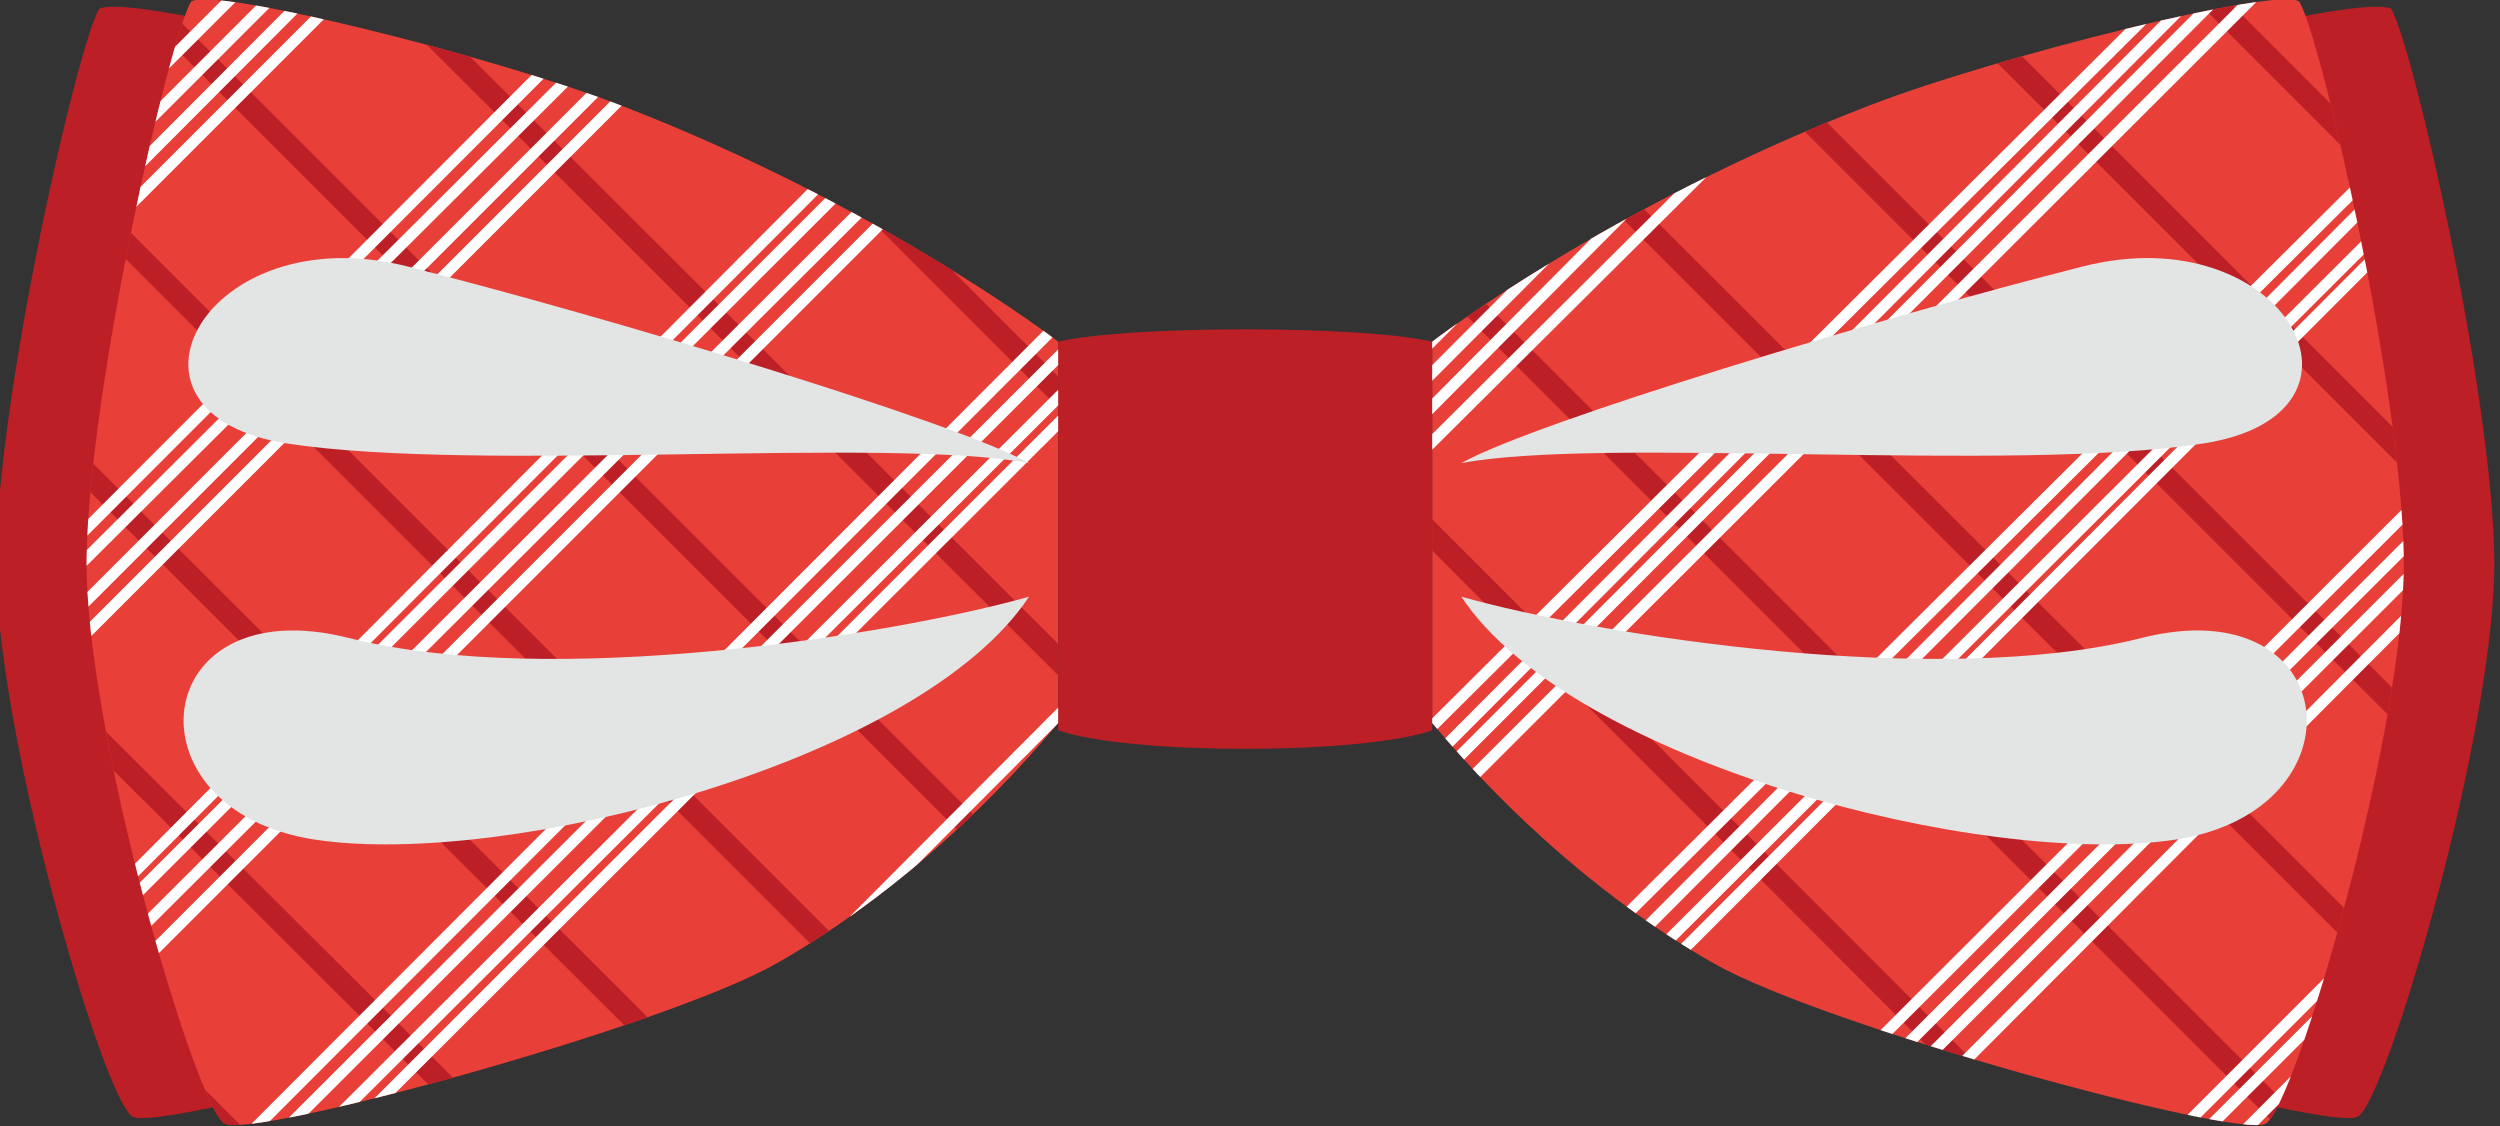 <?xml version="1.0" encoding="UTF-8" standalone="no"?>
<!-- Created with Inkscape (http://www.inkscape.org/) -->

<svg
   xmlns:dc="http://purl.org/dc/elements/1.1/"
   xmlns:cc="http://creativecommons.org/ns#"
   xmlns:rdf="http://www.w3.org/1999/02/22-rdf-syntax-ns#"
   xmlns:svg="http://www.w3.org/2000/svg"
   xmlns="http://www.w3.org/2000/svg"
   xmlns:xlink="http://www.w3.org/1999/xlink"
   xmlns:sodipodi="http://sodipodi.sourceforge.net/DTD/sodipodi-0.dtd"
   xmlns:inkscape="http://www.inkscape.org/namespaces/inkscape"
   width="194.467"
   height="87.623"
   viewBox="0 0 51.453 23.184"
   version="1.1"
   id="svg1161"
   inkscape:version="0.92.4 (5da689c313, 2019-01-14)"
   sodipodi:docname="2.svg">
  <rect x="0" y="0" width="51.453" height="23.184" fill="#333333" stroke="none"/>
  <defs
     id="defs1155">
    <clipPath
       id="SVGID_2_">
      <use
         height="100%"
         width="100%"
         y="0"
         x="0"
         style="overflow:visible"
         xlink:href="#SVGID_1_"
         overflow="visible"
         id="use15" />
    </clipPath>
    <clipPath
       id="SVGID_4_">
      <use
         height="100%"
         width="100%"
         y="0"
         x="0"
         style="overflow:visible"
         xlink:href="#SVGID_3_"
         overflow="visible"
         id="use91" />
    </clipPath>
    <clipPath
       id="SVGID_6_">
      <use
         height="100%"
         width="100%"
         y="0"
         x="0"
         style="overflow:visible"
         xlink:href="#SVGID_5_"
         overflow="visible"
         id="use193" />
    </clipPath>
    <clipPath
       id="SVGID_8_">
      <use
         height="100%"
         width="100%"
         y="0"
         x="0"
         style="overflow:visible"
         xlink:href="#SVGID_7_"
         overflow="visible"
         id="use251" />
    </clipPath>
    <clipPath
       id="SVGID_10_">
      <use
         height="100%"
         width="100%"
         y="0"
         x="0"
         style="overflow:visible"
         xlink:href="#SVGID_9_"
         overflow="visible"
         id="use335" />
    </clipPath>
    <clipPath
       id="SVGID_12_">
      <use
         height="100%"
         width="100%"
         y="0"
         x="0"
         style="overflow:visible"
         xlink:href="#SVGID_11_"
         overflow="visible"
         id="use453" />
    </clipPath>
    <clipPath
       id="SVGID_14_">
      <use
         height="100%"
         width="100%"
         y="0"
         x="0"
         style="overflow:visible"
         xlink:href="#SVGID_13_"
         overflow="visible"
         id="use597" />
    </clipPath>
    <clipPath
       id="SVGID_16_">
      <use
         height="100%"
         width="100%"
         y="0"
         x="0"
         style="overflow:visible"
         xlink:href="#SVGID_15_"
         overflow="visible"
         id="use679" />
    </clipPath>
    <clipPath
       id="SVGID_18_">
      <use
         height="100%"
         width="100%"
         y="0"
         x="0"
         style="overflow:visible"
         xlink:href="#SVGID_17_"
         overflow="visible"
         id="use785" />
    </clipPath>
    <clipPath
       id="SVGID_20_">
      <use
         height="100%"
         width="100%"
         y="0"
         x="0"
         style="overflow:visible"
         xlink:href="#SVGID_19_"
         overflow="visible"
         id="use837" />
    </clipPath>
    <clipPath
       id="SVGID_22_">
      <use
         height="100%"
         width="100%"
         y="0"
         x="0"
         style="overflow:visible"
         xlink:href="#SVGID_21_"
         overflow="visible"
         id="use915" />
    </clipPath>
    <clipPath
       id="SVGID_24_">
      <use
         height="100%"
         width="100%"
         y="0"
         x="0"
         style="overflow:visible"
         xlink:href="#SVGID_23_"
         overflow="visible"
         id="use1009" />
    </clipPath>
    <clipPath
       id="SVGID_26_">
      <use
         height="100%"
         width="100%"
         y="0"
         x="0"
         style="overflow:visible"
         xlink:href="#SVGID_25_"
         overflow="visible"
         id="use1129" />
    </clipPath>
    <clipPath
       id="SVGID_28_">
      <use
         height="100%"
         width="100%"
         y="0"
         x="0"
         style="overflow:visible"
         xlink:href="#SVGID_27_"
         overflow="visible"
         id="use1177" />
    </clipPath>
    <path
       inkscape:connector-curvature="0"
       id="SVGID_1_"
       d="m 85.61,63.771 c 0,0 9.11,-7.035 22.765,-12.285 6.524,-2.508 21.116,-6.162 22.188,-5.343 1.133,1.889 5.288,20.02 5.415,28.834 0.125,8.814 -5.667,28.584 -7.177,29.34 -1.511,0.754 -22.784,-5.016 -28.585,-8.31 C 94.676,92.859 89.593,88.308 85.611,83.54 85.61,80.015 85.61,63.771 85.61,63.771 Z" />
    <path
       inkscape:connector-curvature="0"
       id="SVGID_3_"
       d="m 66.218,63.771 c 0,0 -9.109,-7.035 -22.765,-12.285 -6.523,-2.508 -21.116,-6.162 -22.186,-5.343 -1.133,1.889 -5.288,20.021 -5.414,28.836 -0.127,8.812 5.666,28.582 7.176,29.338 1.511,0.754 22.782,-5.016 28.583,-8.31 5.54,-3.148 10.624,-7.699 14.605,-12.467 0.001,-3.525 0.001,-19.769 0.001,-19.769 z" />
    <path
       inkscape:connector-curvature="0"
       id="SVGID_5_"
       d="m 216.268,64.571 c 0,0 -9.109,-7.034 -22.765,-12.285 -6.523,-2.509 -21.116,-6.162 -22.187,-5.343 -1.133,1.889 -5.288,20.021 -5.414,28.835 -0.127,8.814 5.666,28.583 7.176,29.339 1.511,0.755 22.782,-5.014 28.583,-8.311 5.54,-3.147 10.624,-7.697 14.605,-12.465 0.002,-3.527 0.002,-19.77 0.002,-19.77 z" />
    <path
       inkscape:connector-curvature="0"
       id="SVGID_7_"
       d="m 235.66,64.57 c 0,0 9.11,-7.034 22.765,-12.285 6.524,-2.509 21.116,-6.162 22.188,-5.343 1.133,1.888 5.288,20.021 5.415,28.835 0.125,8.814 -5.667,28.583 -7.177,29.339 -1.511,0.755 -22.784,-5.014 -28.585,-8.311 -5.54,-3.148 -10.623,-7.697 -14.605,-12.466 C 235.66,80.814 235.66,64.57 235.66,64.57 Z" />
    <path
       inkscape:connector-curvature="0"
       id="SVGID_9_"
       d="m 365.769,66.058 c 0,0 -9.111,-7.032 -22.767,-12.284 -6.523,-2.508 -21.116,-6.161 -22.186,-5.343 -1.133,1.89 -5.289,20.021 -5.415,28.835 -0.126,8.814 5.667,28.583 7.178,29.338 1.51,0.757 22.782,-5.013 28.583,-8.31 5.54,-3.148 10.624,-7.696 14.606,-12.465 0.001,-3.526 0.001,-19.771 0.001,-19.771 z" />
    <path
       inkscape:connector-curvature="0"
       id="SVGID_11_"
       d="m 385.16,66.058 c 0,0 9.111,-7.034 22.766,-12.284 6.524,-2.508 21.116,-6.161 22.187,-5.343 1.133,1.89 5.288,20.021 5.416,28.835 0.125,8.814 -5.667,28.583 -7.178,29.338 -1.511,0.757 -22.782,-5.014 -28.585,-8.31 -5.54,-3.148 -10.623,-7.696 -14.605,-12.465 -10e-4,-3.526 -10e-4,-19.771 -10e-4,-19.771 z" />
    <path
       inkscape:connector-curvature="0"
       id="SVGID_13_"
       d="m 515.153,66.489 c 0,0 -9.11,-7.035 -22.766,-12.286 -6.523,-2.509 -21.116,-6.162 -22.186,-5.343 -1.133,1.89 -5.289,20.021 -5.415,28.834 -0.125,8.814 5.667,28.583 7.178,29.339 1.51,0.754 22.782,-5.014 28.583,-8.311 5.539,-3.147 10.624,-7.697 14.606,-12.465 0,-3.525 0,-19.768 0,-19.768 z" />
    <path
       inkscape:connector-curvature="0"
       id="SVGID_15_"
       d="m 534.544,66.489 c 0,0 9.112,-7.035 22.766,-12.286 6.525,-2.509 21.116,-6.162 22.188,-5.343 1.133,1.888 5.287,20.021 5.415,28.834 0.125,8.814 -5.667,28.583 -7.178,29.339 -1.51,0.754 -22.782,-5.015 -28.584,-8.311 -5.54,-3.147 -10.622,-7.697 -14.606,-12.465 -10e-4,-3.525 -10e-4,-19.768 -10e-4,-19.768 z" />
    <path
       inkscape:connector-curvature="0"
       id="SVGID_17_"
       d="m 666.023,66.498 c 0,0 -9.111,-7.035 -22.766,-12.285 -6.523,-2.509 -21.116,-6.162 -22.186,-5.343 -1.133,1.888 -5.289,20.02 -5.415,28.834 -0.126,8.814 5.667,28.583 7.178,29.338 1.511,0.755 22.782,-5.014 28.583,-8.31 5.539,-3.148 10.624,-7.698 14.606,-12.465 0,-3.527 0,-19.769 0,-19.769 z" />
    <path
       inkscape:connector-curvature="0"
       id="SVGID_19_"
       d="m 685.413,66.497 c 0,0 9.111,-7.034 22.766,-12.284 6.525,-2.509 21.116,-6.162 22.188,-5.343 1.133,1.888 5.287,20.02 5.415,28.834 0.125,8.814 -5.667,28.583 -7.178,29.338 -1.51,0.755 -22.782,-5.014 -28.584,-8.31 -5.54,-3.149 -10.623,-7.698 -14.606,-12.465 -10e-4,-3.527 -10e-4,-19.77 -10e-4,-19.77 z" />
    <path
       inkscape:connector-curvature="0"
       id="SVGID_21_"
       d="m 814.768,66.498 c 0,0 -9.109,-7.035 -22.765,-12.286 -6.523,-2.509 -21.116,-6.161 -22.186,-5.343 -1.133,1.888 -5.288,20.021 -5.414,28.835 -0.127,8.814 5.666,28.583 7.176,29.339 1.511,0.756 22.782,-5.014 28.583,-8.31 5.54,-3.148 10.624,-7.697 14.605,-12.466 10e-4,-3.526 10e-4,-19.769 10e-4,-19.769 z" />
    <path
       inkscape:connector-curvature="0"
       id="SVGID_23_"
       d="m 834.16,66.498 c 0,0 9.11,-7.035 22.765,-12.285 6.524,-2.509 21.116,-6.162 22.188,-5.343 1.133,1.889 5.288,20.021 5.415,28.835 0.125,8.814 -5.667,28.584 -7.177,29.339 -1.511,0.756 -22.784,-5.015 -28.585,-8.31 -5.54,-3.148 -10.622,-7.697 -14.605,-12.466 -10e-4,-3.527 -10e-4,-19.77 -10e-4,-19.77 z" />
    <path
       inkscape:connector-curvature="0"
       id="SVGID_25_"
       d="m 984.75,66.772 c 0,0 9.11,-7.035 22.765,-12.285 6.524,-2.509 21.116,-6.161 22.187,-5.343 1.133,1.889 5.288,20.021 5.414,28.835 0.126,8.814 -5.666,28.584 -7.177,29.34 -1.511,0.755 -22.782,-5.015 -28.583,-8.311 -5.54,-3.148 -10.624,-7.697 -14.606,-12.466 0,-3.527 0,-19.77 0,-19.77 z" />
    <path
       inkscape:connector-curvature="0"
       id="SVGID_27_"
       d="m 965.359,66.772 c 0,0 -9.11,-7.034 -22.765,-12.285 -6.524,-2.509 -21.116,-6.162 -22.187,-5.343 -1.133,1.889 -5.289,20.021 -5.415,28.835 -0.126,8.814 5.667,28.583 7.178,29.339 1.511,0.755 22.782,-5.015 28.583,-8.311 5.54,-3.148 10.624,-7.697 14.606,-12.466 0,-3.526 0,-19.769 0,-19.769 z" />
  </defs>
  <sodipodi:namedview
     id="base"
     pagecolor="#ffffff"
     bordercolor="#666666"
     borderopacity="1.0"
     inkscape:pageopacity="0.0"
     inkscape:pageshadow="2"
     inkscape:zoom="0.98994949"
     inkscape:cx="479.68964"
     inkscape:cy="-104.81583"
     inkscape:document-units="mm"
     inkscape:current-layer="layer1"
     showgrid="false"
     units="px"
     inkscape:window-width="1920"
     inkscape:window-height="1017"
     inkscape:window-x="-8"
     inkscape:window-y="-8"
     inkscape:window-maximized="1"
     fit-margin-top="0"
     fit-margin-left="0"
     fit-margin-right="0"
     fit-margin-bottom="0" />
  <g
     inkscape:label="Layer 1"
     inkscape:groupmode="layer"
     id="layer1"
     transform="translate(-0.625,-259.934)">
    <g
       transform="matrix(0.397,0,0,0.397,-122.807,240.741)"
       id="g582">
      <g
         id="g568">
        <path
           style="fill:#bc1f25"
           inkscape:connector-curvature="0"
           d="m 360.446,66.203 c 0,0 -8.997,-6.947 -22.482,-12.133 -6.442,-2.477 -20.17,-6.017 -21.909,-5.275 -1.119,1.866 -5.222,19.77 -5.347,28.475 -0.125,8.706 5.595,28.225 7.088,28.972 1.493,0.746 22.496,-4.952 28.226,-8.206 5.471,-3.111 10.49,-7.602 14.424,-12.312 0,-3.481 0,-19.521 0,-19.521 z"
           id="path322" />
        <path
           style="fill:#e84039"
           inkscape:connector-curvature="0"
           d="m 365.769,66.058 c 0,0 -9.111,-7.032 -22.767,-12.284 -6.523,-2.508 -21.116,-6.161 -22.186,-5.343 -1.133,1.89 -5.289,20.021 -5.415,28.835 -0.126,8.814 5.667,28.583 7.178,29.338 1.51,0.757 22.782,-5.013 28.583,-8.31 5.54,-3.148 10.624,-7.696 14.606,-12.465 0.001,-3.526 0.001,-19.771 0.001,-19.771 z"
           id="path324" />
        <path
           style="fill:#bc1f25"
           inkscape:connector-curvature="0"
           d="m 390.484,66.203 c 0,0 8.997,-6.947 22.48,-12.133 6.443,-2.477 20.17,-6.017 21.91,-5.275 1.119,1.866 5.222,19.77 5.347,28.475 0.124,8.705 -5.596,28.225 -7.088,28.971 -1.491,0.747 -22.497,-4.952 -28.225,-8.206 -5.472,-3.11 -10.492,-7.603 -14.424,-12.311 0,-3.481 0,-19.521 0,-19.521 z"
           id="path326" />
        <path
           style="fill:#e84039"
           inkscape:connector-curvature="0"
           d="m 385.16,66.058 c 0,0 9.111,-7.034 22.766,-12.284 6.524,-2.508 21.116,-6.161 22.187,-5.343 1.133,1.89 5.288,20.021 5.416,28.835 0.125,8.814 -5.667,28.583 -7.178,29.338 -1.511,0.757 -22.782,-5.014 -28.585,-8.31 -5.54,-3.148 -10.623,-7.696 -14.605,-12.465 -10e-4,-3.526 -10e-4,-19.771 -10e-4,-19.771 z"
           id="path328" />
        <path
           style="fill:#bc1f25"
           inkscape:connector-curvature="0"
           d="m 365.769,66.058 c 0,2.016 0,17.126 0,20.149 3.69,1.278 15.7,1.278 19.391,-10e-4 0,-3.022 0,-18.132 0,-20.148 -3.674,-0.853 -15.717,-0.853 -19.391,0 z"
           id="path330" />
        <g
           id="g448">
          <defs
             id="defs333">
            <path
               inkscape:connector-curvature="0"
               id="path3162"
               d="m 365.769,66.058 c 0,0 -9.111,-7.032 -22.767,-12.284 -6.523,-2.508 -21.116,-6.161 -22.186,-5.343 -1.133,1.89 -5.289,20.021 -5.415,28.835 -0.126,8.814 5.667,28.583 7.178,29.338 1.51,0.757 22.782,-5.013 28.583,-8.31 5.54,-3.148 10.624,-7.696 14.606,-12.465 0.001,-3.526 0.001,-19.771 0.001,-19.771 z" />
          </defs>
          <clipPath
             id="clipPath2329">
            <use
               height="100%"
               width="100%"
               y="0"
               x="0"
               style="overflow:visible"
               xlink:href="#SVGID_9_"
               overflow="visible"
               id="use2327" />
          </clipPath>
          <g
             clip-path="url(#SVGID_10_)"
             id="g446">
            <g
               id="g374">
              <g
                 id="g372">
                <rect
                   style="fill:#bc1f25"
                   x="311.671"
                   y="71.489"
                   transform="matrix(-0.708,0.706,-0.706,-0.708,620.557,-9.51)"
                   width="1.148"
                   height="104.119"
                   id="rect338" />
                <rect
                   style="fill:#bc1f25"
                   x="318.441"
                   y="64.719"
                   transform="matrix(-0.708,0.707,-0.707,-0.708,627.295,-25.95)"
                   width="1.148"
                   height="104.118"
                   id="rect340" />
                <rect
                   style="fill:#bc1f25"
                   x="325.212"
                   y="57.948"
                   transform="matrix(-0.707,0.707,-0.707,-0.707,633.898,-42.655)"
                   width="1.148"
                   height="104.119"
                   id="rect342" />
                <rect
                   style="fill:#bc1f25"
                   x="331.982"
                   y="51.178"
                   transform="matrix(-0.706,0.708,-0.708,-0.706,640.509,-59.295)"
                   width="1.148"
                   height="104.118"
                   id="rect344" />
                <rect
                   style="fill:#bc1f25"
                   x="338.752"
                   y="44.407"
                   transform="matrix(-0.707,0.708,-0.708,-0.707,647.373,-75.451)"
                   width="1.149"
                   height="104.119"
                   id="rect346" />
                <rect
                   style="fill:#bc1f25"
                   x="345.523"
                   y="37.638"
                   transform="matrix(-0.707,0.707,-0.707,-0.707,654.256,-91.597)"
                   width="1.15"
                   height="104.118"
                   id="rect348" />
                <rect
                   style="fill:#bc1f25"
                   x="352.294"
                   y="30.867"
                   transform="matrix(-0.707,0.707,-0.707,-0.707,661.079,-107.858)"
                   width="1.148"
                   height="104.117"
                   id="rect350" />
                <rect
                   style="fill:#bc1f25"
                   x="359.063"
                   y="24.097"
                   transform="matrix(-0.707,0.708,-0.708,-0.707,667.612,-124.571)"
                   width="1.15"
                   height="104.118"
                   id="rect352" />
                <rect
                   style="fill:#bc1f25"
                   x="365.835"
                   y="17.326"
                   transform="matrix(-0.707,0.707,-0.707,-0.707,674.555,-140.651)"
                   width="1.148"
                   height="104.118"
                   id="rect354" />
                <rect
                   style="fill:#bc1f25"
                   x="372.605"
                   y="10.556"
                   transform="matrix(-0.707,0.707,-0.707,-0.707,681.332,-156.988)"
                   width="1.148"
                   height="104.117"
                   id="rect356" />
                <rect
                   style="fill:#bc1f25"
                   x="379.374"
                   y="3.786"
                   transform="matrix(-0.707,0.707,-0.707,-0.707,688.172,-173.236)"
                   width="1.149"
                   height="104.118"
                   id="rect358" />
                <rect
                   style="fill:#bc1f25"
                   x="386.146"
                   y="-2.984"
                   transform="matrix(-0.706,0.708,-0.708,-0.706,694.586,-190.047)"
                   width="1.148"
                   height="104.116"
                   id="rect360" />
                <rect
                   style="fill:#bc1f25"
                   x="392.915"
                   y="-9.755"
                   transform="matrix(-0.707,0.707,-0.707,-0.707,701.635,-206.031)"
                   width="1.15"
                   height="104.118"
                   id="rect362" />
                <rect
                   style="fill:#bc1f25"
                   x="399.686"
                   y="-16.526"
                   transform="matrix(-0.707,0.707,-0.707,-0.707,708.413,-222.367)"
                   width="1.148"
                   height="104.119"
                   id="rect364" />
                <rect
                   style="fill:#bc1f25"
                   x="406.456"
                   y="-23.296"
                   transform="matrix(-0.707,0.707,-0.707,-0.707,715.175,-238.722)"
                   width="1.15"
                   height="104.118"
                   id="rect366" />
                <rect
                   style="fill:#bc1f25"
                   x="413.227"
                   y="-30.066"
                   transform="matrix(-0.708,0.707,-0.707,-0.708,722.124,-254.867)"
                   width="1.148"
                   height="104.118"
                   id="rect368" />
                <rect
                   style="fill:#bc1f25"
                   x="419.996"
                   y="-36.838"
                   transform="matrix(-0.708,0.707,-0.707,-0.708,728.987,-271.119)"
                   width="1.149"
                   height="104.119"
                   id="rect370" />
              </g>
            </g>
            <g
               id="g384">
              <rect
                 style="fill:#ffffff"
                 x="334.494"
                 y="-45.483"
                 transform="matrix(-0.707,-0.708,0.708,-0.707,545.443,299.417)"
                 width="0.575"
                 height="164.276"
                 id="rect376" />
              <rect
                 style="fill:#ffffff"
                 x="335.352"
                 y="-44.624"
                 transform="matrix(-0.707,-0.707,0.707,-0.707,546.446,301.371)"
                 width="0.575"
                 height="164.274"
                 id="rect378" />
              <rect
                 style="fill:#ffffff"
                 x="336.209"
                 y="-43.766"
                 transform="matrix(-0.708,-0.706,0.706,-0.708,547.694,303.13)"
                 width="0.574"
                 height="164.274"
                 id="rect380" />
              <rect
                 style="fill:#ffffff"
                 x="337.066"
                 y="-42.911"
                 transform="matrix(-0.707,-0.707,0.707,-0.707,548.079,305.575)"
                 width="0.575"
                 height="164.276"
                 id="rect382" />
            </g>
            <g
               id="g394">
              <rect
                 style="fill:#ffffff"
                 x="344.454"
                 y="-35.522"
                 transform="matrix(-0.708,-0.707,0.707,-0.708,555.804,323.153)"
                 width="0.575"
                 height="164.275"
                 id="rect386" />
              <rect
                 style="fill:#ffffff"
                 x="345.313"
                 y="-34.664"
                 transform="matrix(-0.706,-0.709,0.709,-0.706,555.825,325.859)"
                 width="0.574"
                 height="164.276"
                 id="rect388" />
              <rect
                 style="fill:#ffffff"
                 x="346.17"
                 y="-33.806"
                 transform="matrix(-0.707,-0.707,0.707,-0.707,557.35,327.424)"
                 width="0.575"
                 height="164.274"
                 id="rect390" />
              <rect
                 style="fill:#ffffff"
                 x="347.027"
                 y="-32.949"
                 transform="matrix(-0.707,-0.707,0.707,-0.707,558.035,329.623)"
                 width="0.575"
                 height="164.275"
                 id="rect392" />
            </g>
            <g
               id="g404">
              <rect
                 style="fill:#ffffff"
                 x="354.415"
                 y="-25.561"
                 transform="matrix(-0.708,-0.706,0.706,-0.708,565.846,347.149)"
                 width="0.574"
                 height="164.275"
                 id="rect396" />
              <rect
                 style="fill:#ffffff"
                 x="355.272"
                 y="-24.703"
                 transform="matrix(-0.707,-0.708,0.708,-0.707,566.186,349.594)"
                 width="0.575"
                 height="164.274"
                 id="rect398" />
              <rect
                 style="fill:#ffffff"
                 x="356.131"
                 y="-23.847"
                 transform="matrix(-0.706,-0.708,0.708,-0.706,566.864,351.794)"
                 width="0.574"
                 height="164.276"
                 id="rect400" />
              <rect
                 style="fill:#ffffff"
                 x="356.987"
                 y="-22.989"
                 transform="matrix(-0.707,-0.707,0.707,-0.707,568.081,353.605)"
                 width="0.575"
                 height="164.276"
                 id="rect402" />
            </g>
            <g
               id="g414">
              <rect
                 style="fill:#ffffff"
                 x="364.376"
                 y="-15.6"
                 transform="matrix(-0.708,-0.707,0.707,-0.708,575.658,371.311)"
                 width="0.575"
                 height="164.274"
                 id="rect406" />
              <rect
                 style="fill:#ffffff"
                 x="365.234"
                 y="-14.743"
                 transform="matrix(-0.707,-0.708,0.708,-0.707,576.139,373.64)"
                 width="0.574"
                 height="164.275"
                 id="rect408" />
              <rect
                 style="fill:#ffffff"
                 x="366.09"
                 y="-13.887"
                 transform="matrix(-0.706,-0.708,0.708,-0.706,576.826,375.825)"
                 width="0.576"
                 height="164.276"
                 id="rect410" />
              <rect
                 style="fill:#ffffff"
                 x="366.949"
                 y="-13.029"
                 transform="matrix(-0.707,-0.708,0.708,-0.707,577.853,377.781)"
                 width="0.574"
                 height="164.275"
                 id="rect412" />
            </g>
            <g
               id="g424">
              <rect
                 style="fill:#ffffff"
                 x="374.335"
                 y="-5.641"
                 transform="matrix(-0.708,-0.706,0.706,-0.708,585.821,395.228)"
                 width="0.576"
                 height="164.276"
                 id="rect416" />
              <rect
                 style="fill:#ffffff"
                 x="375.195"
                 y="-4.783"
                 transform="matrix(-0.708,-0.707,0.707,-0.708,586.486,397.428)"
                 width="0.572"
                 height="164.276"
                 id="rect418" />
              <rect
                 style="fill:#ffffff"
                 x="376.05"
                 y="-3.926"
                 transform="matrix(-0.705,-0.709,0.709,-0.705,586.181,400.258)"
                 width="0.576"
                 height="164.276"
                 id="rect420" />
              <rect
                 style="fill:#ffffff"
                 x="376.909"
                 y="-3.067"
                 transform="matrix(-0.708,-0.706,0.706,-0.708,588.598,401.308)"
                 width="0.574"
                 height="164.274"
                 id="rect422" />
            </g>
            <g
               id="g434">
              <rect
                 style="fill:#ffffff"
                 x="384.296"
                 y="4.32"
                 transform="matrix(-0.707,-0.707,0.707,-0.707,595.39,419.534)"
                 width="0.575"
                 height="164.275"
                 id="rect426" />
              <rect
                 style="fill:#ffffff"
                 x="385.154"
                 y="5.178"
                 transform="matrix(-0.708,-0.706,0.706,-0.708,596.659,421.346)"
                 width="0.574"
                 height="164.275"
                 id="rect428" />
              <rect
                 style="fill:#ffffff"
                 x="386.012"
                 y="6.036"
                 transform="matrix(-0.708,-0.706,0.706,-0.708,597.499,423.428)"
                 width="0.573"
                 height="164.274"
                 id="rect430" />
              <rect
                 style="fill:#ffffff"
                 x="386.87"
                 y="6.894"
                 transform="matrix(-0.706,-0.708,0.708,-0.706,597.569,425.993)"
                 width="0.574"
                 height="164.275"
                 id="rect432" />
            </g>
            <g
               id="g444">
              <rect
                 style="fill:#ffffff"
                 x="394.257"
                 y="14.281"
                 transform="matrix(-0.707,-0.708,0.708,-0.707,605.138,443.711)"
                 width="0.575"
                 height="164.275"
                 id="rect436" />
              <rect
                 style="fill:#ffffff"
                 x="395.115"
                 y="15.138"
                 transform="matrix(-0.708,-0.706,0.706,-0.708,606.852,445.262)"
                 width="0.574"
                 height="164.275"
                 id="rect438" />
              <rect
                 style="fill:#ffffff"
                 x="395.972"
                 y="15.997"
                 transform="matrix(-0.708,-0.706,0.706,-0.708,607.475,447.476)"
                 width="0.574"
                 height="164.274"
                 id="rect440" />
              <rect
                 style="fill:#ffffff"
                 x="396.829"
                 y="16.853"
                 transform="matrix(-0.707,-0.707,0.707,-0.707,607.945,449.779)"
                 width="0.575"
                 height="164.275"
                 id="rect442" />
            </g>
          </g>
        </g>
        <g
           id="g566">
          <defs
             id="defs451">
            <path
               inkscape:connector-curvature="0"
               id="path3223"
               d="m 385.16,66.058 c 0,0 9.111,-7.034 22.766,-12.284 6.524,-2.508 21.116,-6.161 22.187,-5.343 1.133,1.89 5.288,20.021 5.416,28.835 0.125,8.814 -5.667,28.583 -7.178,29.338 -1.511,0.757 -22.782,-5.014 -28.585,-8.31 -5.54,-3.148 -10.623,-7.696 -14.605,-12.465 -10e-4,-3.526 -10e-4,-19.771 -10e-4,-19.771 z" />
          </defs>
          <clipPath
             id="clipPath2391">
            <use
               height="100%"
               width="100%"
               y="0"
               x="0"
               style="overflow:visible"
               xlink:href="#SVGID_11_"
               overflow="visible"
               id="use2389" />
          </clipPath>
          <g
             clip-path="url(#SVGID_12_)"
             id="g564">
            <g
               id="g492">
              <g
                 id="g490">
                <rect
                   style="fill:#bc1f25"
                   x="340.961"
                   y="101.936"
                   transform="matrix(-0.708,0.707,-0.707,-0.708,692.051,21.708)"
                   width="1.149"
                   height="104.118"
                   id="rect456" />
                <rect
                   style="fill:#bc1f25"
                   x="347.732"
                   y="95.165"
                   transform="matrix(-0.707,0.707,-0.707,-0.707,698.742,5.147)"
                   width="1.148"
                   height="104.119"
                   id="rect458" />
                <rect
                   style="fill:#bc1f25"
                   x="354.502"
                   y="88.396"
                   transform="matrix(-0.708,0.706,-0.706,-0.708,705.694,-10.785)"
                   width="1.148"
                   height="104.119"
                   id="rect460" />
                <rect
                   style="fill:#bc1f25"
                   x="361.271"
                   y="81.624"
                   transform="matrix(-0.707,0.707,-0.707,-0.707,712.237,-27.652)"
                   width="1.15"
                   height="104.119"
                   id="rect462" />
                <rect
                   style="fill:#bc1f25"
                   x="368.042"
                   y="74.855"
                   transform="matrix(-0.707,0.707,-0.707,-0.707,718.957,-44.103)"
                   width="1.149"
                   height="104.119"
                   id="rect464" />
                <rect
                   style="fill:#bc1f25"
                   x="374.813"
                   y="68.085"
                   transform="matrix(-0.707,0.708,-0.708,-0.707,725.67,-60.557)"
                   width="1.149"
                   height="104.117"
                   id="rect466" />
                <rect
                   style="fill:#bc1f25"
                   x="381.583"
                   y="61.314"
                   transform="matrix(-0.707,0.708,-0.708,-0.707,732.381,-76.999)"
                   width="1.149"
                   height="104.119"
                   id="rect468" />
                <rect
                   style="fill:#bc1f25"
                   x="388.353"
                   y="54.545"
                   transform="matrix(-0.707,0.707,-0.707,-0.707,739.26,-93.138)"
                   width="1.149"
                   height="104.117"
                   id="rect470" />
                <rect
                   style="fill:#bc1f25"
                   x="395.123"
                   y="47.774"
                   transform="matrix(-0.707,0.707,-0.707,-0.707,746.026,-109.484)"
                   width="1.149"
                   height="104.117"
                   id="rect472" />
                <rect
                   style="fill:#bc1f25"
                   x="401.894"
                   y="41.003"
                   transform="matrix(-0.708,0.707,-0.707,-0.708,753.063,-125.397)"
                   width="1.149"
                   height="104.119"
                   id="rect474" />
                <rect
                   style="fill:#bc1f25"
                   x="408.664"
                   y="34.232"
                   transform="matrix(-0.707,0.707,-0.707,-0.707,759.631,-142.066)"
                   width="1.149"
                   height="104.119"
                   id="rect476" />
                <rect
                   style="fill:#bc1f25"
                   x="415.436"
                   y="27.463"
                   transform="matrix(-0.707,0.708,-0.708,-0.707,766.191,-158.725)"
                   width="1.149"
                   height="104.117"
                   id="rect478" />
                <rect
                   style="fill:#bc1f25"
                   x="422.205"
                   y="20.693"
                   transform="matrix(-0.707,0.707,-0.707,-0.707,773.172,-174.756)"
                   width="1.148"
                   height="104.117"
                   id="rect480" />
                <rect
                   style="fill:#bc1f25"
                   x="428.975"
                   y="13.922"
                   transform="matrix(-0.707,0.707,-0.707,-0.707,779.942,-191.103)"
                   width="1.15"
                   height="104.117"
                   id="rect482" />
                <rect
                   style="fill:#bc1f25"
                   x="435.745"
                   y="7.151"
                   transform="matrix(-0.707,0.707,-0.707,-0.707,786.713,-207.446)"
                   width="1.15"
                   height="104.119"
                   id="rect484" />
                <rect
                   style="fill:#bc1f25"
                   x="442.516"
                   y="0.38"
                   transform="matrix(-0.707,0.707,-0.707,-0.707,793.484,-223.793)"
                   width="1.15"
                   height="104.119"
                   id="rect486" />
                <rect
                   style="fill:#bc1f25"
                   x="449.286"
                   y="-6.39"
                   transform="matrix(-0.707,0.707,-0.707,-0.707,800.175,-240.234)"
                   width="1.149"
                   height="104.119"
                   id="rect488" />
              </g>
            </g>
            <g
               id="g502">
              <rect
                 style="fill:#ffffff"
                 x="363.784"
                 y="-15.036"
                 transform="matrix(-0.708,-0.706,0.706,-0.708,574.435,371.728)"
                 width="0.574"
                 height="164.275"
                 id="rect494" />
              <rect
                 style="fill:#ffffff"
                 x="364.641"
                 y="-14.177"
                 transform="matrix(-0.708,-0.706,0.706,-0.708,575.275,373.812)"
                 width="0.574"
                 height="164.274"
                 id="rect496" />
              <rect
                 style="fill:#ffffff"
                 x="365.499"
                 y="-13.32"
                 transform="matrix(-0.706,-0.708,0.708,-0.706,575.394,376.389)"
                 width="0.574"
                 height="164.275"
                 id="rect498" />
              <rect
                 style="fill:#ffffff"
                 x="366.355"
                 y="-12.463"
                 transform="matrix(-0.706,-0.708,0.708,-0.706,576.253,378.454)"
                 width="0.576"
                 height="164.275"
                 id="rect500" />
            </g>
            <g
               id="g512">
              <rect
                 style="fill:#ffffff"
                 x="373.744"
                 y="-5.075"
                 transform="matrix(-0.708,-0.706,0.706,-0.708,584.569,395.671)"
                 width="0.574"
                 height="164.275"
                 id="rect504" />
              <rect
                 style="fill:#ffffff"
                 x="374.602"
                 y="-4.218"
                 transform="matrix(-0.708,-0.706,0.706,-0.708,585.273,397.845)"
                 width="0.574"
                 height="164.275"
                 id="rect506" />
              <rect
                 style="fill:#ffffff"
                 x="375.459"
                 y="-3.358"
                 transform="matrix(-0.709,-0.705,0.705,-0.709,586.704,399.54)"
                 width="0.574"
                 height="164.273"
                 id="rect508" />
              <rect
                 style="fill:#ffffff"
                 x="376.316"
                 y="-2.503"
                 transform="matrix(-0.705,-0.709,0.709,-0.705,585.82,402.746)"
                 width="0.576"
                 height="164.276"
                 id="rect510" />
            </g>
            <g
               id="g522">
              <rect
                 style="fill:#ffffff"
                 x="383.704"
                 y="4.884"
                 transform="matrix(-0.705,-0.709,0.709,-0.705,593.184,420.581)"
                 width="0.577"
                 height="164.276"
                 id="rect514" />
              <rect
                 style="fill:#ffffff"
                 x="384.563"
                 y="5.744"
                 transform="matrix(-0.708,-0.706,0.706,-0.708,595.456,421.762)"
                 width="0.573"
                 height="164.275"
                 id="rect516" />
              <rect
                 style="fill:#ffffff"
                 x="385.42"
                 y="6.602"
                 transform="matrix(-0.708,-0.707,0.707,-0.708,595.902,424.094)"
                 width="0.574"
                 height="164.275"
                 id="rect518" />
              <rect
                 style="fill:#ffffff"
                 x="386.277"
                 y="7.459"
                 transform="matrix(-0.707,-0.708,0.708,-0.707,596.346,426.421)"
                 width="0.576"
                 height="164.275"
                 id="rect520" />
            </g>
            <g
               id="g532">
              <rect
                 style="fill:#ffffff"
                 x="393.665"
                 y="14.846"
                 transform="matrix(-0.705,-0.709,0.709,-0.705,602.87,444.774)"
                 width="0.575"
                 height="164.275"
                 id="rect524" />
              <rect
                 style="fill:#ffffff"
                 x="394.522"
                 y="15.704"
                 transform="matrix(-0.708,-0.706,0.706,-0.708,605.204,445.952)"
                 width="0.575"
                 height="164.274"
                 id="rect526" />
              <rect
                 style="fill:#ffffff"
                 x="395.38"
                 y="16.562"
                 transform="matrix(-0.706,-0.708,0.708,-0.706,605.226,448.527)"
                 width="0.575"
                 height="164.274"
                 id="rect528" />
              <rect
                 style="fill:#ffffff"
                 x="396.238"
                 y="17.42"
                 transform="matrix(-0.708,-0.707,0.707,-0.708,606.711,450.222)"
                 width="0.574"
                 height="164.274"
                 id="rect530" />
            </g>
            <g
               id="g542">
              <rect
                 style="fill:#ffffff"
                 x="403.626"
                 y="24.807"
                 transform="matrix(-0.707,-0.708,0.708,-0.707,613.68,468.304)"
                 width="0.575"
                 height="164.275"
                 id="rect534" />
              <rect
                 style="fill:#ffffff"
                 x="404.483"
                 y="25.663"
                 transform="matrix(-0.707,-0.708,0.708,-0.707,614.515,470.385)"
                 width="0.576"
                 height="164.276"
                 id="rect536" />
              <rect
                 style="fill:#ffffff"
                 x="405.341"
                 y="26.521"
                 transform="matrix(-0.707,-0.708,0.708,-0.707,615.393,472.445)"
                 width="0.574"
                 height="164.276"
                 id="rect538" />
              <rect
                 style="fill:#ffffff"
                 x="406.199"
                 y="27.381"
                 transform="matrix(-0.708,-0.706,0.706,-0.708,617.126,474.011)"
                 width="0.574"
                 height="164.274"
                 id="rect540" />
            </g>
            <g
               id="g552">
              <rect
                 style="fill:#ffffff"
                 x="413.586"
                 y="34.768"
                 transform="matrix(-0.707,-0.707,0.707,-0.707,623.861,492.221)"
                 width="0.575"
                 height="164.275"
                 id="rect544" />
              <rect
                 style="fill:#ffffff"
                 x="414.443"
                 y="35.625"
                 transform="matrix(-0.707,-0.708,0.708,-0.707,624.51,494.408)"
                 width="0.575"
                 height="164.274"
                 id="rect546" />
              <rect
                 style="fill:#ffffff"
                 x="415.301"
                 y="36.482"
                 transform="matrix(-0.708,-0.706,0.706,-0.708,626.044,496.101)"
                 width="0.574"
                 height="164.275"
                 id="rect548" />
              <rect
                 style="fill:#ffffff"
                 x="416.16"
                 y="37.34"
                 transform="matrix(-0.706,-0.708,0.708,-0.706,625.967,498.691)"
                 width="0.573"
                 height="164.274"
                 id="rect550" />
            </g>
            <g
               id="g562">
              <rect
                 style="fill:#ffffff"
                 x="423.547"
                 y="44.728"
                 transform="matrix(-0.708,-0.707,0.707,-0.708,634.038,516.152)"
                 width="0.573"
                 height="164.274"
                 id="rect554" />
              <rect
                 style="fill:#ffffff"
                 x="424.404"
                 y="45.586"
                 transform="matrix(-0.708,-0.707,0.707,-0.708,634.924,518.208)"
                 width="0.574"
                 height="164.275"
                 id="rect556" />
              <rect
                 style="fill:#ffffff"
                 x="425.262"
                 y="46.443"
                 transform="matrix(-0.707,-0.707,0.707,-0.707,635.538,520.408)"
                 width="0.575"
                 height="164.274"
                 id="rect558" />
              <rect
                 style="fill:#ffffff"
                 x="426.12"
                 y="47.3"
                 transform="matrix(-0.709,-0.705,0.705,-0.709,637.34,521.973)"
                 width="0.573"
                 height="164.275"
                 id="rect560" />
            </g>
          </g>
        </g>
      </g>
      <g
         id="g574">
        <path
           style="fill:#e3e4e4"
           inkscape:connector-curvature="0"
           d="m 364.258,72.355 c -3.813,-2.141 -21.784,-7.555 -32.234,-10.199 -10.452,-2.645 -16.117,7.681 -6.17,9.19 9.947,1.514 31.101,-0.376 38.404,1.009 z"
           id="path570" />
        <path
           style="fill:#e3e4e4"
           inkscape:connector-curvature="0"
           d="m 364.258,79.28 c -7.178,2.015 -24.806,4.785 -35.256,2.141 -10.452,-2.644 -11.711,8.94 -1.764,10.452 9.948,1.511 31.356,-4.038 37.02,-12.593 z"
           id="path572" />
      </g>
      <g
         id="g580">
        <path
           style="fill:#e3e4e4"
           inkscape:connector-curvature="0"
           d="m 386.671,72.354 c 3.813,-2.14 21.783,-7.555 32.235,-10.199 10.452,-2.644 16.117,7.682 6.169,9.191 -9.946,1.514 -31.101,-0.376 -38.404,1.008 z"
           id="path576" />
        <path
           style="fill:#e3e4e4"
           inkscape:connector-curvature="0"
           d="m 386.671,79.28 c 7.177,2.015 24.806,4.785 35.256,2.141 10.451,-2.645 11.71,8.94 1.763,10.452 -9.947,1.511 -31.356,-4.038 -37.019,-12.593 z"
           id="path578" />
      </g>
    </g>
    <g
       transform="matrix(0.397,0,0,0.397,-3.594,240.741)"
       id="g1288" />
    <g
       transform="matrix(0.397,0,0,0.397,-3.594,240.741)"
       id="g1290" />
    <g
       transform="matrix(0.397,0,0,0.397,-3.594,240.741)"
       id="g1292" />
    <g
       transform="matrix(0.397,0,0,0.397,-3.594,240.741)"
       id="g1294" />
    <g
       transform="matrix(0.397,0,0,0.397,-3.594,240.741)"
       id="g1296" />
    <g
       transform="matrix(0.397,0,0,0.397,-3.594,240.741)"
       id="g1298" />
  </g>
</svg>
